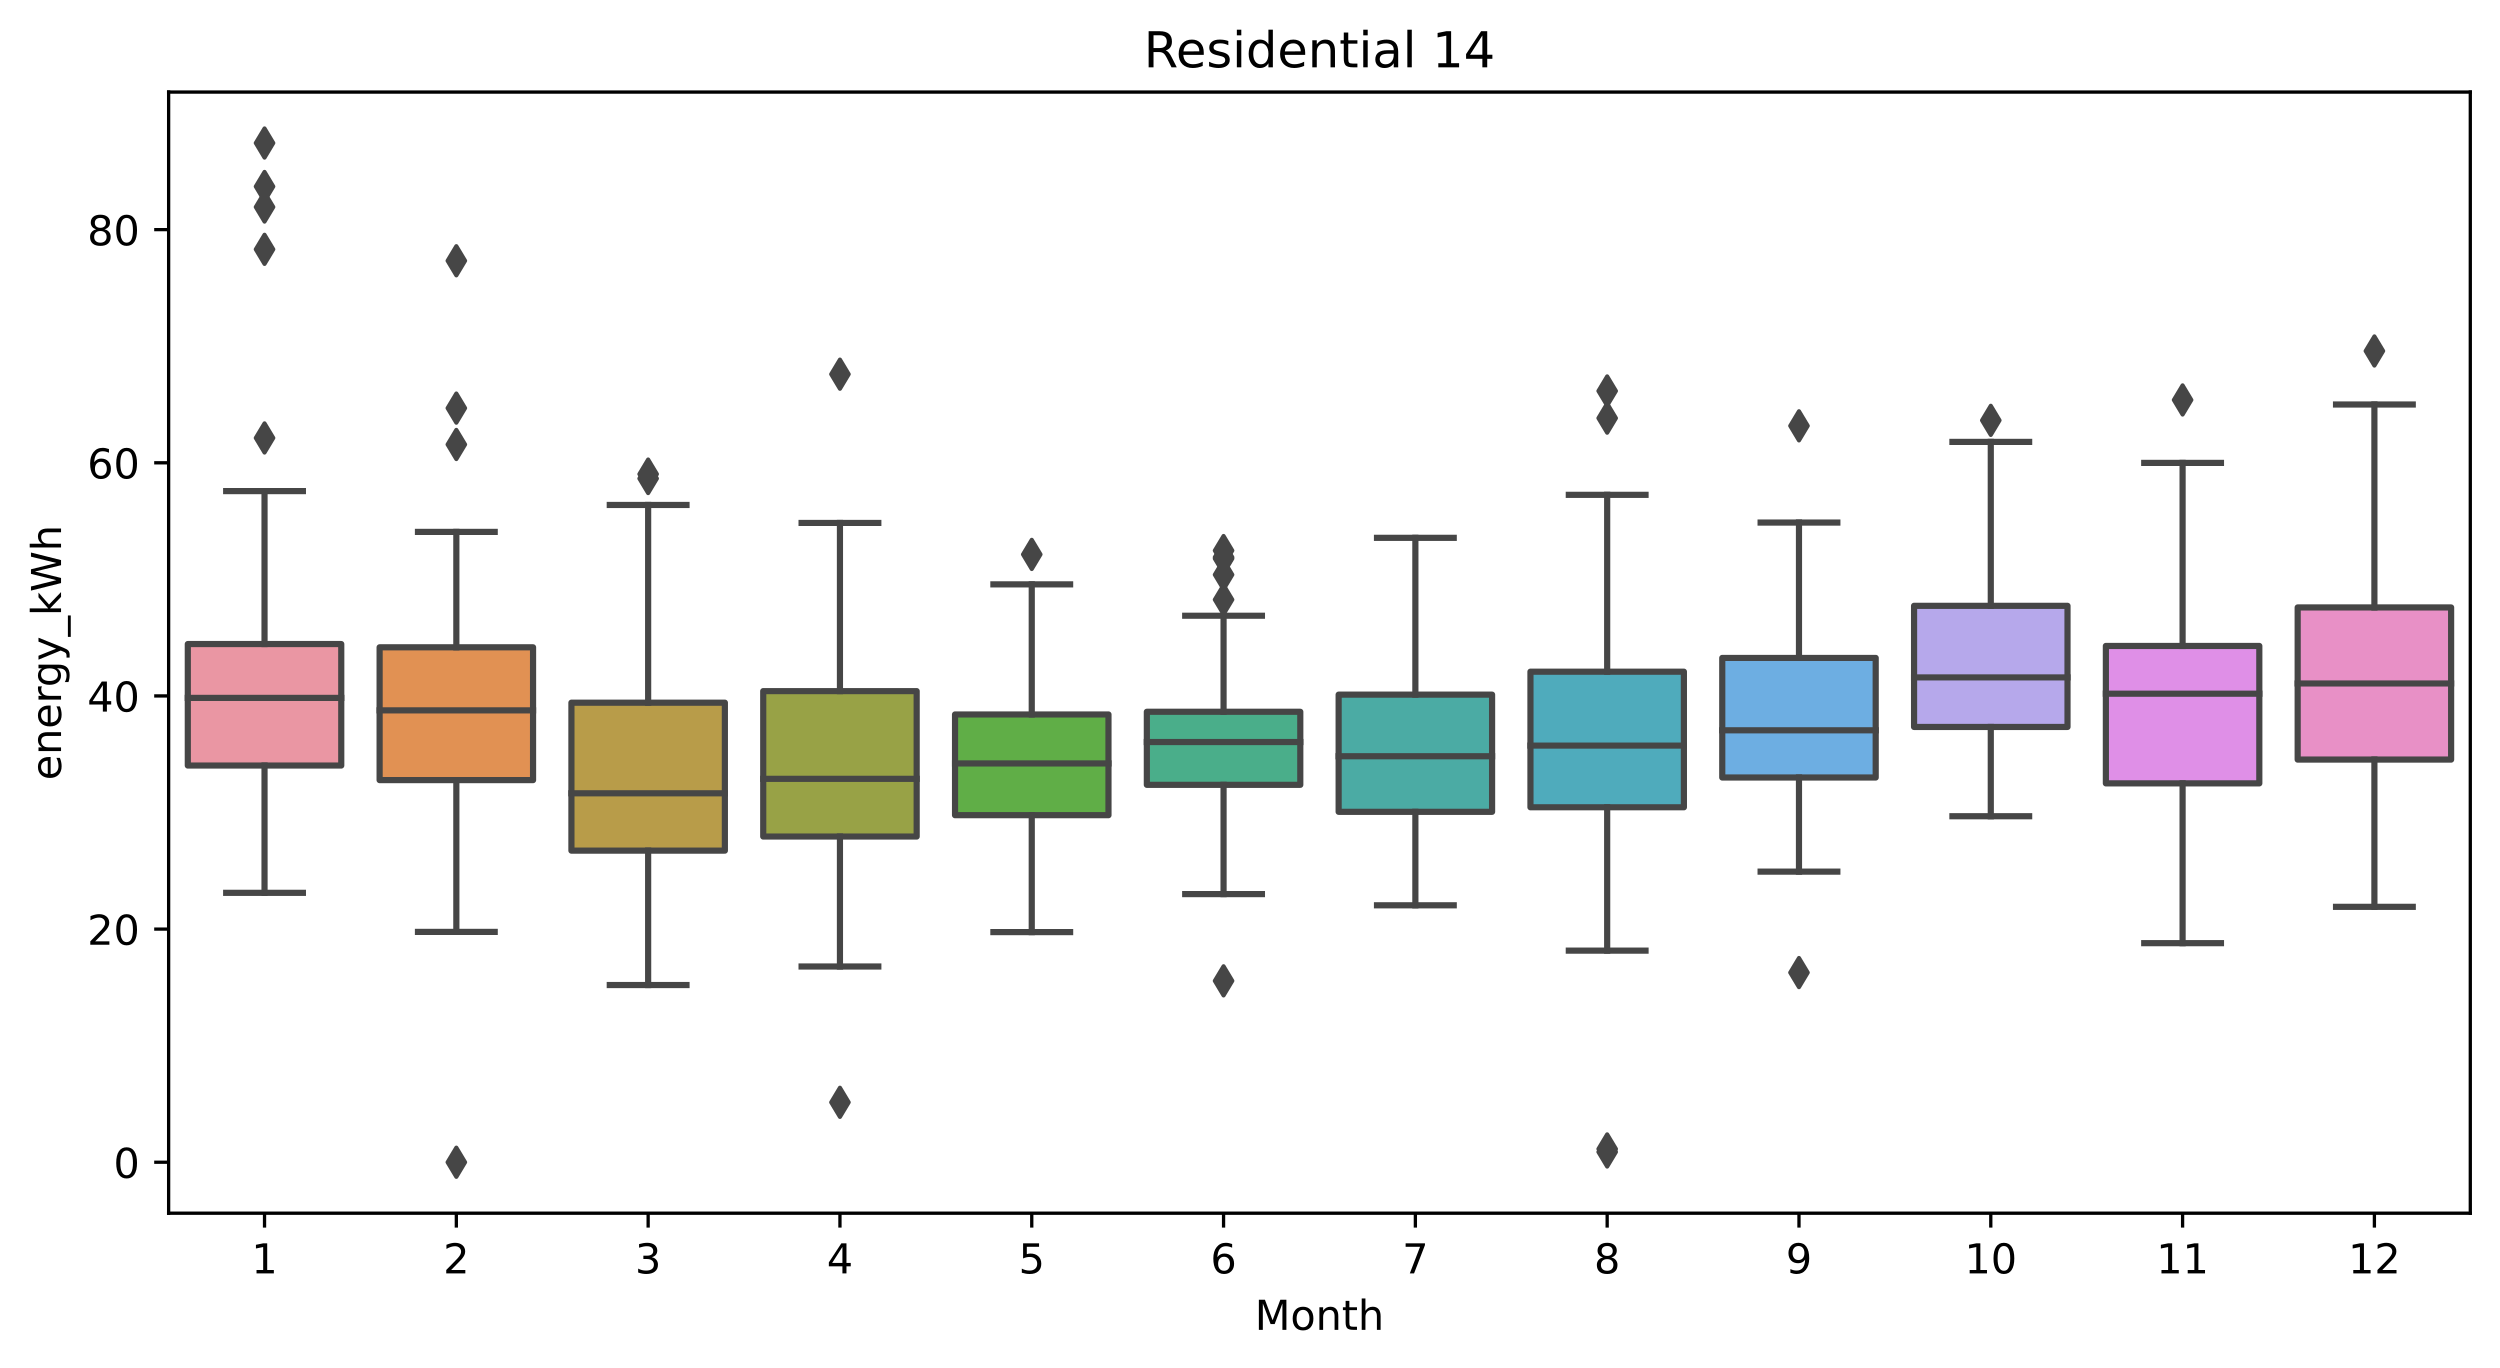<?xml version="1.0" encoding="utf-8" standalone="no"?>
<!DOCTYPE svg PUBLIC "-//W3C//DTD SVG 1.1//EN"
  "http://www.w3.org/Graphics/SVG/1.1/DTD/svg11.dtd">
<!-- Created with matplotlib (https://matplotlib.org/) -->
<svg height="331.674pt" version="1.1" viewBox="0 0 606.081 331.674" width="606.081pt" xmlns="http://www.w3.org/2000/svg" xmlns:xlink="http://www.w3.org/1999/xlink">
 <defs>
  <style type="text/css">*{stroke-linecap:butt;stroke-linejoin:round;}</style>
 </defs>
 <g id="figure_1">
  <g id="patch_1">
   <path d="M -0 331.674 
L 606.081 331.674 
L 606.081 0 
L -0 0 
z
" style="fill:#ffffff;"/>
  </g>
  <g id="axes_1">
   <g id="patch_2">
    <path d="M 40.881 294.118 
L 598.881 294.118 
L 598.881 22.318 
L 40.881 22.318 
z
" style="fill:#ffffff;"/>
   </g>
   <g id="patch_3">
    <path clip-path="url(#p761c61c811)" d="M 45.531 185.589 
L 82.731 185.589 
L 82.731 156.141 
L 45.531 156.141 
L 45.531 185.589 
z
" style="fill:#ea96a3;stroke:#464646;stroke-linejoin:miter;stroke-width:1.5;"/>
   </g>
   <g id="patch_4">
    <path clip-path="url(#p761c61c811)" d="M 92.031 189.122 
L 129.231 189.122 
L 129.231 156.932 
L 92.031 156.932 
L 92.031 189.122 
z
" style="fill:#e19153;stroke:#464646;stroke-linejoin:miter;stroke-width:1.5;"/>
   </g>
   <g id="patch_5">
    <path clip-path="url(#p761c61c811)" d="M 138.531 206.22 
L 175.731 206.22 
L 175.731 170.356 
L 138.531 170.356 
L 138.531 206.22 
z
" style="fill:#b89c49;stroke:#464646;stroke-linejoin:miter;stroke-width:1.5;"/>
   </g>
   <g id="patch_6">
    <path clip-path="url(#p761c61c811)" d="M 185.031 202.801 
L 222.231 202.801 
L 222.231 167.552 
L 185.031 167.552 
L 185.031 202.801 
z
" style="fill:#98a246;stroke:#464646;stroke-linejoin:miter;stroke-width:1.5;"/>
   </g>
   <g id="patch_7">
    <path clip-path="url(#p761c61c811)" d="M 231.531 197.629 
L 268.731 197.629 
L 268.731 173.211 
L 231.531 173.211 
L 231.531 197.629 
z
" style="fill:#60ae47;stroke:#464646;stroke-linejoin:miter;stroke-width:1.5;"/>
   </g>
   <g id="patch_8">
    <path clip-path="url(#p761c61c811)" d="M 278.031 190.267 
L 315.231 190.267 
L 315.231 172.561 
L 278.031 172.561 
L 278.031 190.267 
z
" style="fill:#4aae8a;stroke:#464646;stroke-linejoin:miter;stroke-width:1.5;"/>
   </g>
   <g id="patch_9">
    <path clip-path="url(#p761c61c811)" d="M 324.531 196.809 
L 361.731 196.809 
L 361.731 168.406 
L 324.531 168.406 
L 324.531 196.809 
z
" style="fill:#4baba4;stroke:#464646;stroke-linejoin:miter;stroke-width:1.5;"/>
   </g>
   <g id="patch_10">
    <path clip-path="url(#p761c61c811)" d="M 371.031 195.707 
L 408.231 195.707 
L 408.231 162.839 
L 371.031 162.839 
L 371.031 195.707 
z
" style="fill:#4fabbc;stroke:#464646;stroke-linejoin:miter;stroke-width:1.5;"/>
   </g>
   <g id="patch_11">
    <path clip-path="url(#p761c61c811)" d="M 417.531 188.493 
L 454.731 188.493 
L 454.731 159.504 
L 417.531 159.504 
L 417.531 188.493 
z
" style="fill:#6daee2;stroke:#464646;stroke-linejoin:miter;stroke-width:1.5;"/>
   </g>
   <g id="patch_12">
    <path clip-path="url(#p761c61c811)" d="M 464.031 176.235 
L 501.231 176.235 
L 501.231 146.871 
L 464.031 146.871 
L 464.031 176.235 
z
" style="fill:#b6a8eb;stroke:#464646;stroke-linejoin:miter;stroke-width:1.5;"/>
   </g>
   <g id="patch_13">
    <path clip-path="url(#p761c61c811)" d="M 510.531 189.913 
L 547.731 189.913 
L 547.731 156.6 
L 510.531 156.6 
L 510.531 189.913 
z
" style="fill:#df8fe7;stroke:#464646;stroke-linejoin:miter;stroke-width:1.5;"/>
   </g>
   <g id="patch_14">
    <path clip-path="url(#p761c61c811)" d="M 557.031 184.148 
L 594.231 184.148 
L 594.231 147.267 
L 557.031 147.267 
L 557.031 184.148 
z
" style="fill:#e890c6;stroke:#464646;stroke-linejoin:miter;stroke-width:1.5;"/>
   </g>
   <g id="matplotlib.axis_1">
    <g id="xtick_1">
     <g id="line2d_1">
      <defs>
       <path d="M 0 0 
L 0 3.5 
" id="m1be2f5da50" style="stroke:#000000;stroke-width:0.8;"/>
      </defs>
      <g>
       <use style="stroke:#000000;stroke-width:0.8;" x="64.131" xlink:href="#m1be2f5da50" y="294.118"/>
      </g>
     </g>
     <g id="text_1">
      <!-- 1 -->
      <g transform="translate(60.95 308.717)scale(0.1 -0.1)">
       <defs>
        <path d="M 12.406 8.297 
L 28.516 8.297 
L 28.516 63.922 
L 10.984 60.406 
L 10.984 69.391 
L 28.422 72.906 
L 38.281 72.906 
L 38.281 8.297 
L 54.391 8.297 
L 54.391 0 
L 12.406 0 
z
" id="DejaVuSans-49"/>
       </defs>
       <use xlink:href="#DejaVuSans-49"/>
      </g>
     </g>
    </g>
    <g id="xtick_2">
     <g id="line2d_2">
      <g>
       <use style="stroke:#000000;stroke-width:0.8;" x="110.631" xlink:href="#m1be2f5da50" y="294.118"/>
      </g>
     </g>
     <g id="text_2">
      <!-- 2 -->
      <g transform="translate(107.45 308.717)scale(0.1 -0.1)">
       <defs>
        <path d="M 19.188 8.297 
L 53.609 8.297 
L 53.609 0 
L 7.328 0 
L 7.328 8.297 
Q 12.938 14.109 22.625 23.891 
Q 32.328 33.688 34.812 36.531 
Q 39.547 41.844 41.422 45.531 
Q 43.312 49.219 43.312 52.781 
Q 43.312 58.594 39.234 62.25 
Q 35.156 65.922 28.609 65.922 
Q 23.969 65.922 18.812 64.312 
Q 13.672 62.703 7.812 59.422 
L 7.812 69.391 
Q 13.766 71.781 18.938 73 
Q 24.125 74.219 28.422 74.219 
Q 39.75 74.219 46.484 68.547 
Q 53.219 62.891 53.219 53.422 
Q 53.219 48.922 51.531 44.891 
Q 49.859 40.875 45.406 35.406 
Q 44.188 33.984 37.641 27.219 
Q 31.109 20.453 19.188 8.297 
z
" id="DejaVuSans-50"/>
       </defs>
       <use xlink:href="#DejaVuSans-50"/>
      </g>
     </g>
    </g>
    <g id="xtick_3">
     <g id="line2d_3">
      <g>
       <use style="stroke:#000000;stroke-width:0.8;" x="157.131" xlink:href="#m1be2f5da50" y="294.118"/>
      </g>
     </g>
     <g id="text_3">
      <!-- 3 -->
      <g transform="translate(153.95 308.717)scale(0.1 -0.1)">
       <defs>
        <path d="M 40.578 39.312 
Q 47.656 37.797 51.625 33 
Q 55.609 28.219 55.609 21.188 
Q 55.609 10.406 48.188 4.484 
Q 40.766 -1.422 27.094 -1.422 
Q 22.516 -1.422 17.656 -0.516 
Q 12.797 0.391 7.625 2.203 
L 7.625 11.719 
Q 11.719 9.328 16.594 8.109 
Q 21.484 6.891 26.812 6.891 
Q 36.078 6.891 40.938 10.547 
Q 45.797 14.203 45.797 21.188 
Q 45.797 27.641 41.281 31.266 
Q 36.766 34.906 28.719 34.906 
L 20.219 34.906 
L 20.219 43.016 
L 29.109 43.016 
Q 36.375 43.016 40.234 45.922 
Q 44.094 48.828 44.094 54.297 
Q 44.094 59.906 40.109 62.906 
Q 36.141 65.922 28.719 65.922 
Q 24.656 65.922 20.016 65.031 
Q 15.375 64.156 9.812 62.312 
L 9.812 71.094 
Q 15.438 72.656 20.344 73.438 
Q 25.25 74.219 29.594 74.219 
Q 40.828 74.219 47.359 69.109 
Q 53.906 64.016 53.906 55.328 
Q 53.906 49.266 50.438 45.094 
Q 46.969 40.922 40.578 39.312 
z
" id="DejaVuSans-51"/>
       </defs>
       <use xlink:href="#DejaVuSans-51"/>
      </g>
     </g>
    </g>
    <g id="xtick_4">
     <g id="line2d_4">
      <g>
       <use style="stroke:#000000;stroke-width:0.8;" x="203.631" xlink:href="#m1be2f5da50" y="294.118"/>
      </g>
     </g>
     <g id="text_4">
      <!-- 4 -->
      <g transform="translate(200.45 308.717)scale(0.1 -0.1)">
       <defs>
        <path d="M 37.797 64.312 
L 12.891 25.391 
L 37.797 25.391 
z
M 35.203 72.906 
L 47.609 72.906 
L 47.609 25.391 
L 58.016 25.391 
L 58.016 17.188 
L 47.609 17.188 
L 47.609 0 
L 37.797 0 
L 37.797 17.188 
L 4.891 17.188 
L 4.891 26.703 
z
" id="DejaVuSans-52"/>
       </defs>
       <use xlink:href="#DejaVuSans-52"/>
      </g>
     </g>
    </g>
    <g id="xtick_5">
     <g id="line2d_5">
      <g>
       <use style="stroke:#000000;stroke-width:0.8;" x="250.131" xlink:href="#m1be2f5da50" y="294.118"/>
      </g>
     </g>
     <g id="text_5">
      <!-- 5 -->
      <g transform="translate(246.95 308.717)scale(0.1 -0.1)">
       <defs>
        <path d="M 10.797 72.906 
L 49.516 72.906 
L 49.516 64.594 
L 19.828 64.594 
L 19.828 46.734 
Q 21.969 47.469 24.109 47.828 
Q 26.266 48.188 28.422 48.188 
Q 40.625 48.188 47.75 41.5 
Q 54.891 34.812 54.891 23.391 
Q 54.891 11.625 47.562 5.094 
Q 40.234 -1.422 26.906 -1.422 
Q 22.312 -1.422 17.547 -0.641 
Q 12.797 0.141 7.719 1.703 
L 7.719 11.625 
Q 12.109 9.234 16.797 8.062 
Q 21.484 6.891 26.703 6.891 
Q 35.156 6.891 40.078 11.328 
Q 45.016 15.766 45.016 23.391 
Q 45.016 31 40.078 35.438 
Q 35.156 39.891 26.703 39.891 
Q 22.75 39.891 18.812 39.016 
Q 14.891 38.141 10.797 36.281 
z
" id="DejaVuSans-53"/>
       </defs>
       <use xlink:href="#DejaVuSans-53"/>
      </g>
     </g>
    </g>
    <g id="xtick_6">
     <g id="line2d_6">
      <g>
       <use style="stroke:#000000;stroke-width:0.8;" x="296.631" xlink:href="#m1be2f5da50" y="294.118"/>
      </g>
     </g>
     <g id="text_6">
      <!-- 6 -->
      <g transform="translate(293.45 308.717)scale(0.1 -0.1)">
       <defs>
        <path d="M 33.016 40.375 
Q 26.375 40.375 22.484 35.828 
Q 18.609 31.297 18.609 23.391 
Q 18.609 15.531 22.484 10.953 
Q 26.375 6.391 33.016 6.391 
Q 39.656 6.391 43.531 10.953 
Q 47.406 15.531 47.406 23.391 
Q 47.406 31.297 43.531 35.828 
Q 39.656 40.375 33.016 40.375 
z
M 52.594 71.297 
L 52.594 62.312 
Q 48.875 64.062 45.094 64.984 
Q 41.312 65.922 37.594 65.922 
Q 27.828 65.922 22.672 59.328 
Q 17.531 52.734 16.797 39.406 
Q 19.672 43.656 24.016 45.922 
Q 28.375 48.188 33.594 48.188 
Q 44.578 48.188 50.953 41.516 
Q 57.328 34.859 57.328 23.391 
Q 57.328 12.156 50.688 5.359 
Q 44.047 -1.422 33.016 -1.422 
Q 20.359 -1.422 13.672 8.266 
Q 6.984 17.969 6.984 36.375 
Q 6.984 53.656 15.188 63.938 
Q 23.391 74.219 37.203 74.219 
Q 40.922 74.219 44.703 73.484 
Q 48.484 72.75 52.594 71.297 
z
" id="DejaVuSans-54"/>
       </defs>
       <use xlink:href="#DejaVuSans-54"/>
      </g>
     </g>
    </g>
    <g id="xtick_7">
     <g id="line2d_7">
      <g>
       <use style="stroke:#000000;stroke-width:0.8;" x="343.131" xlink:href="#m1be2f5da50" y="294.118"/>
      </g>
     </g>
     <g id="text_7">
      <!-- 7 -->
      <g transform="translate(339.95 308.717)scale(0.1 -0.1)">
       <defs>
        <path d="M 8.203 72.906 
L 55.078 72.906 
L 55.078 68.703 
L 28.609 0 
L 18.312 0 
L 43.219 64.594 
L 8.203 64.594 
z
" id="DejaVuSans-55"/>
       </defs>
       <use xlink:href="#DejaVuSans-55"/>
      </g>
     </g>
    </g>
    <g id="xtick_8">
     <g id="line2d_8">
      <g>
       <use style="stroke:#000000;stroke-width:0.8;" x="389.631" xlink:href="#m1be2f5da50" y="294.118"/>
      </g>
     </g>
     <g id="text_8">
      <!-- 8 -->
      <g transform="translate(386.45 308.717)scale(0.1 -0.1)">
       <defs>
        <path d="M 31.781 34.625 
Q 24.75 34.625 20.719 30.859 
Q 16.703 27.094 16.703 20.516 
Q 16.703 13.922 20.719 10.156 
Q 24.75 6.391 31.781 6.391 
Q 38.812 6.391 42.859 10.172 
Q 46.922 13.969 46.922 20.516 
Q 46.922 27.094 42.891 30.859 
Q 38.875 34.625 31.781 34.625 
z
M 21.922 38.812 
Q 15.578 40.375 12.031 44.719 
Q 8.5 49.078 8.5 55.328 
Q 8.5 64.062 14.719 69.141 
Q 20.953 74.219 31.781 74.219 
Q 42.672 74.219 48.875 69.141 
Q 55.078 64.062 55.078 55.328 
Q 55.078 49.078 51.531 44.719 
Q 48 40.375 41.703 38.812 
Q 48.828 37.156 52.797 32.312 
Q 56.781 27.484 56.781 20.516 
Q 56.781 9.906 50.312 4.234 
Q 43.844 -1.422 31.781 -1.422 
Q 19.734 -1.422 13.25 4.234 
Q 6.781 9.906 6.781 20.516 
Q 6.781 27.484 10.781 32.312 
Q 14.797 37.156 21.922 38.812 
z
M 18.312 54.391 
Q 18.312 48.734 21.844 45.562 
Q 25.391 42.391 31.781 42.391 
Q 38.141 42.391 41.719 45.562 
Q 45.312 48.734 45.312 54.391 
Q 45.312 60.062 41.719 63.234 
Q 38.141 66.406 31.781 66.406 
Q 25.391 66.406 21.844 63.234 
Q 18.312 60.062 18.312 54.391 
z
" id="DejaVuSans-56"/>
       </defs>
       <use xlink:href="#DejaVuSans-56"/>
      </g>
     </g>
    </g>
    <g id="xtick_9">
     <g id="line2d_9">
      <g>
       <use style="stroke:#000000;stroke-width:0.8;" x="436.131" xlink:href="#m1be2f5da50" y="294.118"/>
      </g>
     </g>
     <g id="text_9">
      <!-- 9 -->
      <g transform="translate(432.95 308.717)scale(0.1 -0.1)">
       <defs>
        <path d="M 10.984 1.516 
L 10.984 10.5 
Q 14.703 8.734 18.5 7.812 
Q 22.312 6.891 25.984 6.891 
Q 35.75 6.891 40.891 13.453 
Q 46.047 20.016 46.781 33.406 
Q 43.953 29.203 39.594 26.953 
Q 35.25 24.703 29.984 24.703 
Q 19.047 24.703 12.672 31.312 
Q 6.297 37.938 6.297 49.422 
Q 6.297 60.641 12.938 67.422 
Q 19.578 74.219 30.609 74.219 
Q 43.266 74.219 49.922 64.516 
Q 56.594 54.828 56.594 36.375 
Q 56.594 19.141 48.406 8.859 
Q 40.234 -1.422 26.422 -1.422 
Q 22.703 -1.422 18.891 -0.688 
Q 15.094 0.047 10.984 1.516 
z
M 30.609 32.422 
Q 37.25 32.422 41.125 36.953 
Q 45.016 41.5 45.016 49.422 
Q 45.016 57.281 41.125 61.844 
Q 37.25 66.406 30.609 66.406 
Q 23.969 66.406 20.094 61.844 
Q 16.219 57.281 16.219 49.422 
Q 16.219 41.5 20.094 36.953 
Q 23.969 32.422 30.609 32.422 
z
" id="DejaVuSans-57"/>
       </defs>
       <use xlink:href="#DejaVuSans-57"/>
      </g>
     </g>
    </g>
    <g id="xtick_10">
     <g id="line2d_10">
      <g>
       <use style="stroke:#000000;stroke-width:0.8;" x="482.631" xlink:href="#m1be2f5da50" y="294.118"/>
      </g>
     </g>
     <g id="text_10">
      <!-- 10 -->
      <g transform="translate(476.269 308.717)scale(0.1 -0.1)">
       <defs>
        <path d="M 31.781 66.406 
Q 24.172 66.406 20.328 58.906 
Q 16.5 51.422 16.5 36.375 
Q 16.5 21.391 20.328 13.891 
Q 24.172 6.391 31.781 6.391 
Q 39.453 6.391 43.281 13.891 
Q 47.125 21.391 47.125 36.375 
Q 47.125 51.422 43.281 58.906 
Q 39.453 66.406 31.781 66.406 
z
M 31.781 74.219 
Q 44.047 74.219 50.516 64.516 
Q 56.984 54.828 56.984 36.375 
Q 56.984 17.969 50.516 8.266 
Q 44.047 -1.422 31.781 -1.422 
Q 19.531 -1.422 13.062 8.266 
Q 6.594 17.969 6.594 36.375 
Q 6.594 54.828 13.062 64.516 
Q 19.531 74.219 31.781 74.219 
z
" id="DejaVuSans-48"/>
       </defs>
       <use xlink:href="#DejaVuSans-49"/>
       <use x="63.623" xlink:href="#DejaVuSans-48"/>
      </g>
     </g>
    </g>
    <g id="xtick_11">
     <g id="line2d_11">
      <g>
       <use style="stroke:#000000;stroke-width:0.8;" x="529.131" xlink:href="#m1be2f5da50" y="294.118"/>
      </g>
     </g>
     <g id="text_11">
      <!-- 11 -->
      <g transform="translate(522.769 308.717)scale(0.1 -0.1)">
       <use xlink:href="#DejaVuSans-49"/>
       <use x="63.623" xlink:href="#DejaVuSans-49"/>
      </g>
     </g>
    </g>
    <g id="xtick_12">
     <g id="line2d_12">
      <g>
       <use style="stroke:#000000;stroke-width:0.8;" x="575.631" xlink:href="#m1be2f5da50" y="294.118"/>
      </g>
     </g>
     <g id="text_12">
      <!-- 12 -->
      <g transform="translate(569.269 308.717)scale(0.1 -0.1)">
       <use xlink:href="#DejaVuSans-49"/>
       <use x="63.623" xlink:href="#DejaVuSans-50"/>
      </g>
     </g>
    </g>
    <g id="text_13">
     <!-- Month -->
     <g transform="translate(304.21 322.395)scale(0.1 -0.1)">
      <defs>
       <path d="M 9.812 72.906 
L 24.516 72.906 
L 43.109 23.297 
L 61.812 72.906 
L 76.516 72.906 
L 76.516 0 
L 66.891 0 
L 66.891 64.016 
L 48.094 14.016 
L 38.188 14.016 
L 19.391 64.016 
L 19.391 0 
L 9.812 0 
z
" id="DejaVuSans-77"/>
       <path d="M 30.609 48.391 
Q 23.391 48.391 19.188 42.75 
Q 14.984 37.109 14.984 27.297 
Q 14.984 17.484 19.156 11.844 
Q 23.344 6.203 30.609 6.203 
Q 37.797 6.203 41.984 11.859 
Q 46.188 17.531 46.188 27.297 
Q 46.188 37.016 41.984 42.703 
Q 37.797 48.391 30.609 48.391 
z
M 30.609 56 
Q 42.328 56 49.016 48.375 
Q 55.719 40.766 55.719 27.297 
Q 55.719 13.875 49.016 6.219 
Q 42.328 -1.422 30.609 -1.422 
Q 18.844 -1.422 12.172 6.219 
Q 5.516 13.875 5.516 27.297 
Q 5.516 40.766 12.172 48.375 
Q 18.844 56 30.609 56 
z
" id="DejaVuSans-111"/>
       <path d="M 54.891 33.016 
L 54.891 0 
L 45.906 0 
L 45.906 32.719 
Q 45.906 40.484 42.875 44.328 
Q 39.844 48.188 33.797 48.188 
Q 26.516 48.188 22.312 43.547 
Q 18.109 38.922 18.109 30.906 
L 18.109 0 
L 9.078 0 
L 9.078 54.688 
L 18.109 54.688 
L 18.109 46.188 
Q 21.344 51.125 25.703 53.562 
Q 30.078 56 35.797 56 
Q 45.219 56 50.047 50.172 
Q 54.891 44.344 54.891 33.016 
z
" id="DejaVuSans-110"/>
       <path d="M 18.312 70.219 
L 18.312 54.688 
L 36.812 54.688 
L 36.812 47.703 
L 18.312 47.703 
L 18.312 18.016 
Q 18.312 11.328 20.141 9.422 
Q 21.969 7.516 27.594 7.516 
L 36.812 7.516 
L 36.812 0 
L 27.594 0 
Q 17.188 0 13.234 3.875 
Q 9.281 7.766 9.281 18.016 
L 9.281 47.703 
L 2.688 47.703 
L 2.688 54.688 
L 9.281 54.688 
L 9.281 70.219 
z
" id="DejaVuSans-116"/>
       <path d="M 54.891 33.016 
L 54.891 0 
L 45.906 0 
L 45.906 32.719 
Q 45.906 40.484 42.875 44.328 
Q 39.844 48.188 33.797 48.188 
Q 26.516 48.188 22.312 43.547 
Q 18.109 38.922 18.109 30.906 
L 18.109 0 
L 9.078 0 
L 9.078 75.984 
L 18.109 75.984 
L 18.109 46.188 
Q 21.344 51.125 25.703 53.562 
Q 30.078 56 35.797 56 
Q 45.219 56 50.047 50.172 
Q 54.891 44.344 54.891 33.016 
z
" id="DejaVuSans-104"/>
      </defs>
      <use xlink:href="#DejaVuSans-77"/>
      <use x="86.279" xlink:href="#DejaVuSans-111"/>
      <use x="147.461" xlink:href="#DejaVuSans-110"/>
      <use x="210.84" xlink:href="#DejaVuSans-116"/>
      <use x="250.049" xlink:href="#DejaVuSans-104"/>
     </g>
    </g>
   </g>
   <g id="matplotlib.axis_2">
    <g id="ytick_1">
     <g id="line2d_13">
      <defs>
       <path d="M 0 0 
L -3.5 0 
" id="m962c83c4f0" style="stroke:#000000;stroke-width:0.8;"/>
      </defs>
      <g>
       <use style="stroke:#000000;stroke-width:0.8;" x="40.881" xlink:href="#m962c83c4f0" y="281.764"/>
      </g>
     </g>
     <g id="text_14">
      <!-- 0 -->
      <g transform="translate(27.519 285.563)scale(0.1 -0.1)">
       <use xlink:href="#DejaVuSans-48"/>
      </g>
     </g>
    </g>
    <g id="ytick_2">
     <g id="line2d_14">
      <g>
       <use style="stroke:#000000;stroke-width:0.8;" x="40.881" xlink:href="#m962c83c4f0" y="225.24"/>
      </g>
     </g>
     <g id="text_15">
      <!-- 20 -->
      <g transform="translate(21.156 229.04)scale(0.1 -0.1)">
       <use xlink:href="#DejaVuSans-50"/>
       <use x="63.623" xlink:href="#DejaVuSans-48"/>
      </g>
     </g>
    </g>
    <g id="ytick_3">
     <g id="line2d_15">
      <g>
       <use style="stroke:#000000;stroke-width:0.8;" x="40.881" xlink:href="#m962c83c4f0" y="168.717"/>
      </g>
     </g>
     <g id="text_16">
      <!-- 40 -->
      <g transform="translate(21.156 172.517)scale(0.1 -0.1)">
       <use xlink:href="#DejaVuSans-52"/>
       <use x="63.623" xlink:href="#DejaVuSans-48"/>
      </g>
     </g>
    </g>
    <g id="ytick_4">
     <g id="line2d_16">
      <g>
       <use style="stroke:#000000;stroke-width:0.8;" x="40.881" xlink:href="#m962c83c4f0" y="112.194"/>
      </g>
     </g>
     <g id="text_17">
      <!-- 60 -->
      <g transform="translate(21.156 115.993)scale(0.1 -0.1)">
       <use xlink:href="#DejaVuSans-54"/>
       <use x="63.623" xlink:href="#DejaVuSans-48"/>
      </g>
     </g>
    </g>
    <g id="ytick_5">
     <g id="line2d_17">
      <g>
       <use style="stroke:#000000;stroke-width:0.8;" x="40.881" xlink:href="#m962c83c4f0" y="55.671"/>
      </g>
     </g>
     <g id="text_18">
      <!-- 80 -->
      <g transform="translate(21.156 59.47)scale(0.1 -0.1)">
       <use xlink:href="#DejaVuSans-56"/>
       <use x="63.623" xlink:href="#DejaVuSans-48"/>
      </g>
     </g>
    </g>
    <g id="text_19">
     <!-- energy_kWh -->
     <g transform="translate(14.798 189.149)rotate(-90)scale(0.1 -0.1)">
      <defs>
       <path d="M 56.203 29.594 
L 56.203 25.203 
L 14.891 25.203 
Q 15.484 15.922 20.484 11.062 
Q 25.484 6.203 34.422 6.203 
Q 39.594 6.203 44.453 7.469 
Q 49.312 8.734 54.109 11.281 
L 54.109 2.781 
Q 49.266 0.734 44.188 -0.344 
Q 39.109 -1.422 33.891 -1.422 
Q 20.797 -1.422 13.156 6.188 
Q 5.516 13.812 5.516 26.812 
Q 5.516 40.234 12.766 48.109 
Q 20.016 56 32.328 56 
Q 43.359 56 49.781 48.891 
Q 56.203 41.797 56.203 29.594 
z
M 47.219 32.234 
Q 47.125 39.594 43.094 43.984 
Q 39.062 48.391 32.422 48.391 
Q 24.906 48.391 20.391 44.141 
Q 15.875 39.891 15.188 32.172 
z
" id="DejaVuSans-101"/>
       <path d="M 41.109 46.297 
Q 39.594 47.172 37.812 47.578 
Q 36.031 48 33.891 48 
Q 26.266 48 22.188 43.047 
Q 18.109 38.094 18.109 28.812 
L 18.109 0 
L 9.078 0 
L 9.078 54.688 
L 18.109 54.688 
L 18.109 46.188 
Q 20.953 51.172 25.484 53.578 
Q 30.031 56 36.531 56 
Q 37.453 56 38.578 55.875 
Q 39.703 55.766 41.062 55.516 
z
" id="DejaVuSans-114"/>
       <path d="M 45.406 27.984 
Q 45.406 37.75 41.375 43.109 
Q 37.359 48.484 30.078 48.484 
Q 22.859 48.484 18.828 43.109 
Q 14.797 37.75 14.797 27.984 
Q 14.797 18.266 18.828 12.891 
Q 22.859 7.516 30.078 7.516 
Q 37.359 7.516 41.375 12.891 
Q 45.406 18.266 45.406 27.984 
z
M 54.391 6.781 
Q 54.391 -7.172 48.188 -13.984 
Q 42 -20.797 29.203 -20.797 
Q 24.469 -20.797 20.266 -20.094 
Q 16.062 -19.391 12.109 -17.922 
L 12.109 -9.188 
Q 16.062 -11.328 19.922 -12.344 
Q 23.781 -13.375 27.781 -13.375 
Q 36.625 -13.375 41.016 -8.766 
Q 45.406 -4.156 45.406 5.172 
L 45.406 9.625 
Q 42.625 4.781 38.281 2.391 
Q 33.938 0 27.875 0 
Q 17.828 0 11.672 7.656 
Q 5.516 15.328 5.516 27.984 
Q 5.516 40.672 11.672 48.328 
Q 17.828 56 27.875 56 
Q 33.938 56 38.281 53.609 
Q 42.625 51.219 45.406 46.391 
L 45.406 54.688 
L 54.391 54.688 
z
" id="DejaVuSans-103"/>
       <path d="M 32.172 -5.078 
Q 28.375 -14.844 24.75 -17.812 
Q 21.141 -20.797 15.094 -20.797 
L 7.906 -20.797 
L 7.906 -13.281 
L 13.188 -13.281 
Q 16.891 -13.281 18.938 -11.516 
Q 21 -9.766 23.484 -3.219 
L 25.094 0.875 
L 2.984 54.688 
L 12.5 54.688 
L 29.594 11.922 
L 46.688 54.688 
L 56.203 54.688 
z
" id="DejaVuSans-121"/>
       <path d="M 50.984 -16.609 
L 50.984 -23.578 
L -0.984 -23.578 
L -0.984 -16.609 
z
" id="DejaVuSans-95"/>
       <path d="M 9.078 75.984 
L 18.109 75.984 
L 18.109 31.109 
L 44.922 54.688 
L 56.391 54.688 
L 27.391 29.109 
L 57.625 0 
L 45.906 0 
L 18.109 26.703 
L 18.109 0 
L 9.078 0 
z
" id="DejaVuSans-107"/>
       <path d="M 3.328 72.906 
L 13.281 72.906 
L 28.609 11.281 
L 43.891 72.906 
L 54.984 72.906 
L 70.312 11.281 
L 85.594 72.906 
L 95.609 72.906 
L 77.297 0 
L 64.891 0 
L 49.516 63.281 
L 33.984 0 
L 21.578 0 
z
" id="DejaVuSans-87"/>
      </defs>
      <use xlink:href="#DejaVuSans-101"/>
      <use x="61.523" xlink:href="#DejaVuSans-110"/>
      <use x="124.902" xlink:href="#DejaVuSans-101"/>
      <use x="186.426" xlink:href="#DejaVuSans-114"/>
      <use x="225.789" xlink:href="#DejaVuSans-103"/>
      <use x="289.266" xlink:href="#DejaVuSans-121"/>
      <use x="348.445" xlink:href="#DejaVuSans-95"/>
      <use x="398.445" xlink:href="#DejaVuSans-107"/>
      <use x="456.355" xlink:href="#DejaVuSans-87"/>
      <use x="555.232" xlink:href="#DejaVuSans-104"/>
     </g>
    </g>
   </g>
   <g id="line2d_18">
    <path clip-path="url(#p761c61c811)" d="M 64.131 185.589 
L 64.131 216.451 
" style="fill:none;stroke:#464646;stroke-linecap:square;stroke-width:1.5;"/>
   </g>
   <g id="line2d_19">
    <path clip-path="url(#p761c61c811)" d="M 64.131 156.141 
L 64.131 119.062 
" style="fill:none;stroke:#464646;stroke-linecap:square;stroke-width:1.5;"/>
   </g>
   <g id="line2d_20">
    <path clip-path="url(#p761c61c811)" d="M 54.831 216.451 
L 73.431 216.451 
" style="fill:none;stroke:#464646;stroke-linecap:square;stroke-width:1.5;"/>
   </g>
   <g id="line2d_21">
    <path clip-path="url(#p761c61c811)" d="M 54.831 119.062 
L 73.431 119.062 
" style="fill:none;stroke:#464646;stroke-linecap:square;stroke-width:1.5;"/>
   </g>
   <g id="line2d_22">
    <defs>
     <path d="M 0 3.536 
L 2.121 0 
L 0 -3.536 
L -2.121 0 
z
" id="mbd3af7e760" style="stroke:#464646;stroke-linejoin:miter;"/>
    </defs>
    <g clip-path="url(#p761c61c811)">
     <use style="fill:#464646;stroke:#464646;stroke-linejoin:miter;" x="64.131" xlink:href="#mbd3af7e760" y="50.188"/>
     <use style="fill:#464646;stroke:#464646;stroke-linejoin:miter;" x="64.131" xlink:href="#mbd3af7e760" y="34.673"/>
     <use style="fill:#464646;stroke:#464646;stroke-linejoin:miter;" x="64.131" xlink:href="#mbd3af7e760" y="45.214"/>
     <use style="fill:#464646;stroke:#464646;stroke-linejoin:miter;" x="64.131" xlink:href="#mbd3af7e760" y="106.174"/>
     <use style="fill:#464646;stroke:#464646;stroke-linejoin:miter;" x="64.131" xlink:href="#mbd3af7e760" y="60.447"/>
    </g>
   </g>
   <g id="line2d_23">
    <path clip-path="url(#p761c61c811)" d="M 110.631 189.122 
L 110.631 225.919 
" style="fill:none;stroke:#464646;stroke-linecap:square;stroke-width:1.5;"/>
   </g>
   <g id="line2d_24">
    <path clip-path="url(#p761c61c811)" d="M 110.631 156.932 
L 110.631 128.953 
" style="fill:none;stroke:#464646;stroke-linecap:square;stroke-width:1.5;"/>
   </g>
   <g id="line2d_25">
    <path clip-path="url(#p761c61c811)" d="M 101.331 225.919 
L 119.931 225.919 
" style="fill:none;stroke:#464646;stroke-linecap:square;stroke-width:1.5;"/>
   </g>
   <g id="line2d_26">
    <path clip-path="url(#p761c61c811)" d="M 101.331 128.953 
L 119.931 128.953 
" style="fill:none;stroke:#464646;stroke-linecap:square;stroke-width:1.5;"/>
   </g>
   <g id="line2d_27">
    <g clip-path="url(#p761c61c811)">
     <use style="fill:#464646;stroke:#464646;stroke-linejoin:miter;" x="110.631" xlink:href="#mbd3af7e760" y="281.764"/>
     <use style="fill:#464646;stroke:#464646;stroke-linejoin:miter;" x="110.631" xlink:href="#mbd3af7e760" y="98.939"/>
     <use style="fill:#464646;stroke:#464646;stroke-linejoin:miter;" x="110.631" xlink:href="#mbd3af7e760" y="63.217"/>
     <use style="fill:#464646;stroke:#464646;stroke-linejoin:miter;" x="110.631" xlink:href="#mbd3af7e760" y="107.757"/>
    </g>
   </g>
   <g id="line2d_28">
    <path clip-path="url(#p761c61c811)" d="M 157.131 206.22 
L 157.131 238.806 
" style="fill:none;stroke:#464646;stroke-linecap:square;stroke-width:1.5;"/>
   </g>
   <g id="line2d_29">
    <path clip-path="url(#p761c61c811)" d="M 157.131 170.356 
L 157.131 122.425 
" style="fill:none;stroke:#464646;stroke-linecap:square;stroke-width:1.5;"/>
   </g>
   <g id="line2d_30">
    <path clip-path="url(#p761c61c811)" d="M 147.831 238.806 
L 166.431 238.806 
" style="fill:none;stroke:#464646;stroke-linecap:square;stroke-width:1.5;"/>
   </g>
   <g id="line2d_31">
    <path clip-path="url(#p761c61c811)" d="M 147.831 122.425 
L 166.431 122.425 
" style="fill:none;stroke:#464646;stroke-linecap:square;stroke-width:1.5;"/>
   </g>
   <g id="line2d_32">
    <g clip-path="url(#p761c61c811)">
     <use style="fill:#464646;stroke:#464646;stroke-linejoin:miter;" x="157.131" xlink:href="#mbd3af7e760" y="116.009"/>
     <use style="fill:#464646;stroke:#464646;stroke-linejoin:miter;" x="157.131" xlink:href="#mbd3af7e760" y="114.936"/>
    </g>
   </g>
   <g id="line2d_33">
    <path clip-path="url(#p761c61c811)" d="M 203.631 202.801 
L 203.631 234.312 
" style="fill:none;stroke:#464646;stroke-linecap:square;stroke-width:1.5;"/>
   </g>
   <g id="line2d_34">
    <path clip-path="url(#p761c61c811)" d="M 203.631 167.552 
L 203.631 126.777 
" style="fill:none;stroke:#464646;stroke-linecap:square;stroke-width:1.5;"/>
   </g>
   <g id="line2d_35">
    <path clip-path="url(#p761c61c811)" d="M 194.331 234.312 
L 212.931 234.312 
" style="fill:none;stroke:#464646;stroke-linecap:square;stroke-width:1.5;"/>
   </g>
   <g id="line2d_36">
    <path clip-path="url(#p761c61c811)" d="M 194.331 126.777 
L 212.931 126.777 
" style="fill:none;stroke:#464646;stroke-linecap:square;stroke-width:1.5;"/>
   </g>
   <g id="line2d_37">
    <g clip-path="url(#p761c61c811)">
     <use style="fill:#464646;stroke:#464646;stroke-linejoin:miter;" x="203.631" xlink:href="#mbd3af7e760" y="267.237"/>
     <use style="fill:#464646;stroke:#464646;stroke-linejoin:miter;" x="203.631" xlink:href="#mbd3af7e760" y="90.715"/>
    </g>
   </g>
   <g id="line2d_38">
    <path clip-path="url(#p761c61c811)" d="M 250.131 197.629 
L 250.131 225.975 
" style="fill:none;stroke:#464646;stroke-linecap:square;stroke-width:1.5;"/>
   </g>
   <g id="line2d_39">
    <path clip-path="url(#p761c61c811)" d="M 250.131 173.211 
L 250.131 141.671 
" style="fill:none;stroke:#464646;stroke-linecap:square;stroke-width:1.5;"/>
   </g>
   <g id="line2d_40">
    <path clip-path="url(#p761c61c811)" d="M 240.831 225.975 
L 259.431 225.975 
" style="fill:none;stroke:#464646;stroke-linecap:square;stroke-width:1.5;"/>
   </g>
   <g id="line2d_41">
    <path clip-path="url(#p761c61c811)" d="M 240.831 141.671 
L 259.431 141.671 
" style="fill:none;stroke:#464646;stroke-linecap:square;stroke-width:1.5;"/>
   </g>
   <g id="line2d_42">
    <g clip-path="url(#p761c61c811)">
     <use style="fill:#464646;stroke:#464646;stroke-linejoin:miter;" x="250.131" xlink:href="#mbd3af7e760" y="134.408"/>
    </g>
   </g>
   <g id="line2d_43">
    <path clip-path="url(#p761c61c811)" d="M 296.631 190.267 
L 296.631 216.762 
" style="fill:none;stroke:#464646;stroke-linecap:square;stroke-width:1.5;"/>
   </g>
   <g id="line2d_44">
    <path clip-path="url(#p761c61c811)" d="M 296.631 172.561 
L 296.631 149.273 
" style="fill:none;stroke:#464646;stroke-linecap:square;stroke-width:1.5;"/>
   </g>
   <g id="line2d_45">
    <path clip-path="url(#p761c61c811)" d="M 287.331 216.762 
L 305.931 216.762 
" style="fill:none;stroke:#464646;stroke-linecap:square;stroke-width:1.5;"/>
   </g>
   <g id="line2d_46">
    <path clip-path="url(#p761c61c811)" d="M 287.331 149.273 
L 305.931 149.273 
" style="fill:none;stroke:#464646;stroke-linecap:square;stroke-width:1.5;"/>
   </g>
   <g id="line2d_47">
    <g clip-path="url(#p761c61c811)">
     <use style="fill:#464646;stroke:#464646;stroke-linejoin:miter;" x="296.631" xlink:href="#mbd3af7e760" y="237.789"/>
     <use style="fill:#464646;stroke:#464646;stroke-linejoin:miter;" x="296.631" xlink:href="#mbd3af7e760" y="135.425"/>
     <use style="fill:#464646;stroke:#464646;stroke-linejoin:miter;" x="296.631" xlink:href="#mbd3af7e760" y="145.373"/>
     <use style="fill:#464646;stroke:#464646;stroke-linejoin:miter;" x="296.631" xlink:href="#mbd3af7e760" y="139.325"/>
     <use style="fill:#464646;stroke:#464646;stroke-linejoin:miter;" x="296.631" xlink:href="#mbd3af7e760" y="135.086"/>
     <use style="fill:#464646;stroke:#464646;stroke-linejoin:miter;" x="296.631" xlink:href="#mbd3af7e760" y="133.475"/>
    </g>
   </g>
   <g id="line2d_48">
    <path clip-path="url(#p761c61c811)" d="M 343.131 196.809 
L 343.131 219.475 
" style="fill:none;stroke:#464646;stroke-linecap:square;stroke-width:1.5;"/>
   </g>
   <g id="line2d_49">
    <path clip-path="url(#p761c61c811)" d="M 343.131 168.406 
L 343.131 130.395 
" style="fill:none;stroke:#464646;stroke-linecap:square;stroke-width:1.5;"/>
   </g>
   <g id="line2d_50">
    <path clip-path="url(#p761c61c811)" d="M 333.831 219.475 
L 352.431 219.475 
" style="fill:none;stroke:#464646;stroke-linecap:square;stroke-width:1.5;"/>
   </g>
   <g id="line2d_51">
    <path clip-path="url(#p761c61c811)" d="M 333.831 130.395 
L 352.431 130.395 
" style="fill:none;stroke:#464646;stroke-linecap:square;stroke-width:1.5;"/>
   </g>
   <g id="line2d_52"/>
   <g id="line2d_53">
    <path clip-path="url(#p761c61c811)" d="M 389.631 195.707 
L 389.631 230.469 
" style="fill:none;stroke:#464646;stroke-linecap:square;stroke-width:1.5;"/>
   </g>
   <g id="line2d_54">
    <path clip-path="url(#p761c61c811)" d="M 389.631 162.839 
L 389.631 119.966 
" style="fill:none;stroke:#464646;stroke-linecap:square;stroke-width:1.5;"/>
   </g>
   <g id="line2d_55">
    <path clip-path="url(#p761c61c811)" d="M 380.331 230.469 
L 398.931 230.469 
" style="fill:none;stroke:#464646;stroke-linecap:square;stroke-width:1.5;"/>
   </g>
   <g id="line2d_56">
    <path clip-path="url(#p761c61c811)" d="M 380.331 119.966 
L 398.931 119.966 
" style="fill:none;stroke:#464646;stroke-linecap:square;stroke-width:1.5;"/>
   </g>
   <g id="line2d_57">
    <g clip-path="url(#p761c61c811)">
     <use style="fill:#464646;stroke:#464646;stroke-linejoin:miter;" x="389.631" xlink:href="#mbd3af7e760" y="279.277"/>
     <use style="fill:#464646;stroke:#464646;stroke-linejoin:miter;" x="389.631" xlink:href="#mbd3af7e760" y="278.542"/>
     <use style="fill:#464646;stroke:#464646;stroke-linejoin:miter;" x="389.631" xlink:href="#mbd3af7e760" y="94.785"/>
     <use style="fill:#464646;stroke:#464646;stroke-linejoin:miter;" x="389.631" xlink:href="#mbd3af7e760" y="101.37"/>
    </g>
   </g>
   <g id="line2d_58">
    <path clip-path="url(#p761c61c811)" d="M 436.131 188.493 
L 436.131 211.307 
" style="fill:none;stroke:#464646;stroke-linecap:square;stroke-width:1.5;"/>
   </g>
   <g id="line2d_59">
    <path clip-path="url(#p761c61c811)" d="M 436.131 159.504 
L 436.131 126.692 
" style="fill:none;stroke:#464646;stroke-linecap:square;stroke-width:1.5;"/>
   </g>
   <g id="line2d_60">
    <path clip-path="url(#p761c61c811)" d="M 426.831 211.307 
L 445.431 211.307 
" style="fill:none;stroke:#464646;stroke-linecap:square;stroke-width:1.5;"/>
   </g>
   <g id="line2d_61">
    <path clip-path="url(#p761c61c811)" d="M 426.831 126.692 
L 445.431 126.692 
" style="fill:none;stroke:#464646;stroke-linecap:square;stroke-width:1.5;"/>
   </g>
   <g id="line2d_62">
    <g clip-path="url(#p761c61c811)">
     <use style="fill:#464646;stroke:#464646;stroke-linejoin:miter;" x="436.131" xlink:href="#mbd3af7e760" y="235.782"/>
     <use style="fill:#464646;stroke:#464646;stroke-linejoin:miter;" x="436.131" xlink:href="#mbd3af7e760" y="103.235"/>
    </g>
   </g>
   <g id="line2d_63">
    <path clip-path="url(#p761c61c811)" d="M 482.631 176.235 
L 482.631 197.883 
" style="fill:none;stroke:#464646;stroke-linecap:square;stroke-width:1.5;"/>
   </g>
   <g id="line2d_64">
    <path clip-path="url(#p761c61c811)" d="M 482.631 146.871 
L 482.631 107.135 
" style="fill:none;stroke:#464646;stroke-linecap:square;stroke-width:1.5;"/>
   </g>
   <g id="line2d_65">
    <path clip-path="url(#p761c61c811)" d="M 473.331 197.883 
L 491.931 197.883 
" style="fill:none;stroke:#464646;stroke-linecap:square;stroke-width:1.5;"/>
   </g>
   <g id="line2d_66">
    <path clip-path="url(#p761c61c811)" d="M 473.331 107.135 
L 491.931 107.135 
" style="fill:none;stroke:#464646;stroke-linecap:square;stroke-width:1.5;"/>
   </g>
   <g id="line2d_67">
    <g clip-path="url(#p761c61c811)">
     <use style="fill:#464646;stroke:#464646;stroke-linejoin:miter;" x="482.631" xlink:href="#mbd3af7e760" y="101.907"/>
    </g>
   </g>
   <g id="line2d_68">
    <path clip-path="url(#p761c61c811)" d="M 529.131 189.913 
L 529.131 228.66 
" style="fill:none;stroke:#464646;stroke-linecap:square;stroke-width:1.5;"/>
   </g>
   <g id="line2d_69">
    <path clip-path="url(#p761c61c811)" d="M 529.131 156.6 
L 529.131 112.222 
" style="fill:none;stroke:#464646;stroke-linecap:square;stroke-width:1.5;"/>
   </g>
   <g id="line2d_70">
    <path clip-path="url(#p761c61c811)" d="M 519.831 228.66 
L 538.431 228.66 
" style="fill:none;stroke:#464646;stroke-linecap:square;stroke-width:1.5;"/>
   </g>
   <g id="line2d_71">
    <path clip-path="url(#p761c61c811)" d="M 519.831 112.222 
L 538.431 112.222 
" style="fill:none;stroke:#464646;stroke-linecap:square;stroke-width:1.5;"/>
   </g>
   <g id="line2d_72">
    <g clip-path="url(#p761c61c811)">
     <use style="fill:#464646;stroke:#464646;stroke-linejoin:miter;" x="529.131" xlink:href="#mbd3af7e760" y="96.961"/>
    </g>
   </g>
   <g id="line2d_73">
    <path clip-path="url(#p761c61c811)" d="M 575.631 184.148 
L 575.631 219.842 
" style="fill:none;stroke:#464646;stroke-linecap:square;stroke-width:1.5;"/>
   </g>
   <g id="line2d_74">
    <path clip-path="url(#p761c61c811)" d="M 575.631 147.267 
L 575.631 98.063 
" style="fill:none;stroke:#464646;stroke-linecap:square;stroke-width:1.5;"/>
   </g>
   <g id="line2d_75">
    <path clip-path="url(#p761c61c811)" d="M 566.331 219.842 
L 584.931 219.842 
" style="fill:none;stroke:#464646;stroke-linecap:square;stroke-width:1.5;"/>
   </g>
   <g id="line2d_76">
    <path clip-path="url(#p761c61c811)" d="M 566.331 98.063 
L 584.931 98.063 
" style="fill:none;stroke:#464646;stroke-linecap:square;stroke-width:1.5;"/>
   </g>
   <g id="line2d_77">
    <g clip-path="url(#p761c61c811)">
     <use style="fill:#464646;stroke:#464646;stroke-linejoin:miter;" x="575.631" xlink:href="#mbd3af7e760" y="85.091"/>
    </g>
   </g>
   <g id="line2d_78">
    <path clip-path="url(#p761c61c811)" d="M 45.531 169.198 
L 82.731 169.198 
" style="fill:none;stroke:#464646;stroke-linecap:square;stroke-width:1.5;"/>
   </g>
   <g id="line2d_79">
    <path clip-path="url(#p761c61c811)" d="M 92.031 172.222 
L 129.231 172.222 
" style="fill:none;stroke:#464646;stroke-linecap:square;stroke-width:1.5;"/>
   </g>
   <g id="line2d_80">
    <path clip-path="url(#p761c61c811)" d="M 138.531 192.316 
L 175.731 192.316 
" style="fill:none;stroke:#464646;stroke-linecap:square;stroke-width:1.5;"/>
   </g>
   <g id="line2d_81">
    <path clip-path="url(#p761c61c811)" d="M 185.031 188.811 
L 222.231 188.811 
" style="fill:none;stroke:#464646;stroke-linecap:square;stroke-width:1.5;"/>
   </g>
   <g id="line2d_82">
    <path clip-path="url(#p761c61c811)" d="M 231.531 185.081 
L 268.731 185.081 
" style="fill:none;stroke:#464646;stroke-linecap:square;stroke-width:1.5;"/>
   </g>
   <g id="line2d_83">
    <path clip-path="url(#p761c61c811)" d="M 278.031 179.895 
L 315.231 179.895 
" style="fill:none;stroke:#464646;stroke-linecap:square;stroke-width:1.5;"/>
   </g>
   <g id="line2d_84">
    <path clip-path="url(#p761c61c811)" d="M 324.531 183.329 
L 361.731 183.329 
" style="fill:none;stroke:#464646;stroke-linecap:square;stroke-width:1.5;"/>
   </g>
   <g id="line2d_85">
    <path clip-path="url(#p761c61c811)" d="M 371.031 180.757 
L 408.231 180.757 
" style="fill:none;stroke:#464646;stroke-linecap:square;stroke-width:1.5;"/>
   </g>
   <g id="line2d_86">
    <path clip-path="url(#p761c61c811)" d="M 417.531 177.054 
L 454.731 177.054 
" style="fill:none;stroke:#464646;stroke-linecap:square;stroke-width:1.5;"/>
   </g>
   <g id="line2d_87">
    <path clip-path="url(#p761c61c811)" d="M 464.031 164.224 
L 501.231 164.224 
" style="fill:none;stroke:#464646;stroke-linecap:square;stroke-width:1.5;"/>
   </g>
   <g id="line2d_88">
    <path clip-path="url(#p761c61c811)" d="M 510.531 168.18 
L 547.731 168.18 
" style="fill:none;stroke:#464646;stroke-linecap:square;stroke-width:1.5;"/>
   </g>
   <g id="line2d_89">
    <path clip-path="url(#p761c61c811)" d="M 557.031 165.693 
L 594.231 165.693 
" style="fill:none;stroke:#464646;stroke-linecap:square;stroke-width:1.5;"/>
   </g>
   <g id="patch_15">
    <path d="M 40.881 294.118 
L 40.881 22.318 
" style="fill:none;stroke:#000000;stroke-linecap:square;stroke-linejoin:miter;stroke-width:0.8;"/>
   </g>
   <g id="patch_16">
    <path d="M 598.881 294.118 
L 598.881 22.318 
" style="fill:none;stroke:#000000;stroke-linecap:square;stroke-linejoin:miter;stroke-width:0.8;"/>
   </g>
   <g id="patch_17">
    <path d="M 40.881 294.118 
L 598.881 294.118 
" style="fill:none;stroke:#000000;stroke-linecap:square;stroke-linejoin:miter;stroke-width:0.8;"/>
   </g>
   <g id="patch_18">
    <path d="M 40.881 22.318 
L 598.881 22.318 
" style="fill:none;stroke:#000000;stroke-linecap:square;stroke-linejoin:miter;stroke-width:0.8;"/>
   </g>
   <g id="text_20">
    <!-- Residential 14 -->
    <g transform="translate(277.29 16.318)scale(0.12 -0.12)">
     <defs>
      <path d="M 44.391 34.188 
Q 47.562 33.109 50.562 29.594 
Q 53.562 26.078 56.594 19.922 
L 66.609 0 
L 56 0 
L 46.688 18.703 
Q 43.062 26.031 39.672 28.422 
Q 36.281 30.812 30.422 30.812 
L 19.672 30.812 
L 19.672 0 
L 9.812 0 
L 9.812 72.906 
L 32.078 72.906 
Q 44.578 72.906 50.734 67.672 
Q 56.891 62.453 56.891 51.906 
Q 56.891 45.016 53.688 40.469 
Q 50.484 35.938 44.391 34.188 
z
M 19.672 64.797 
L 19.672 38.922 
L 32.078 38.922 
Q 39.203 38.922 42.844 42.219 
Q 46.484 45.516 46.484 51.906 
Q 46.484 58.297 42.844 61.547 
Q 39.203 64.797 32.078 64.797 
z
" id="DejaVuSans-82"/>
      <path d="M 44.281 53.078 
L 44.281 44.578 
Q 40.484 46.531 36.375 47.5 
Q 32.281 48.484 27.875 48.484 
Q 21.188 48.484 17.844 46.438 
Q 14.5 44.391 14.5 40.281 
Q 14.5 37.156 16.891 35.375 
Q 19.281 33.594 26.516 31.984 
L 29.594 31.297 
Q 39.156 29.25 43.188 25.516 
Q 47.219 21.781 47.219 15.094 
Q 47.219 7.469 41.188 3.016 
Q 35.156 -1.422 24.609 -1.422 
Q 20.219 -1.422 15.453 -0.562 
Q 10.688 0.297 5.422 2 
L 5.422 11.281 
Q 10.406 8.688 15.234 7.391 
Q 20.062 6.109 24.812 6.109 
Q 31.156 6.109 34.562 8.281 
Q 37.984 10.453 37.984 14.406 
Q 37.984 18.062 35.516 20.016 
Q 33.062 21.969 24.703 23.781 
L 21.578 24.516 
Q 13.234 26.266 9.516 29.906 
Q 5.812 33.547 5.812 39.891 
Q 5.812 47.609 11.281 51.797 
Q 16.75 56 26.812 56 
Q 31.781 56 36.172 55.266 
Q 40.578 54.547 44.281 53.078 
z
" id="DejaVuSans-115"/>
      <path d="M 9.422 54.688 
L 18.406 54.688 
L 18.406 0 
L 9.422 0 
z
M 9.422 75.984 
L 18.406 75.984 
L 18.406 64.594 
L 9.422 64.594 
z
" id="DejaVuSans-105"/>
      <path d="M 45.406 46.391 
L 45.406 75.984 
L 54.391 75.984 
L 54.391 0 
L 45.406 0 
L 45.406 8.203 
Q 42.578 3.328 38.25 0.953 
Q 33.938 -1.422 27.875 -1.422 
Q 17.969 -1.422 11.734 6.484 
Q 5.516 14.406 5.516 27.297 
Q 5.516 40.188 11.734 48.094 
Q 17.969 56 27.875 56 
Q 33.938 56 38.25 53.625 
Q 42.578 51.266 45.406 46.391 
z
M 14.797 27.297 
Q 14.797 17.391 18.875 11.75 
Q 22.953 6.109 30.078 6.109 
Q 37.203 6.109 41.297 11.75 
Q 45.406 17.391 45.406 27.297 
Q 45.406 37.203 41.297 42.844 
Q 37.203 48.484 30.078 48.484 
Q 22.953 48.484 18.875 42.844 
Q 14.797 37.203 14.797 27.297 
z
" id="DejaVuSans-100"/>
      <path d="M 34.281 27.484 
Q 23.391 27.484 19.188 25 
Q 14.984 22.516 14.984 16.5 
Q 14.984 11.719 18.141 8.906 
Q 21.297 6.109 26.703 6.109 
Q 34.188 6.109 38.703 11.406 
Q 43.219 16.703 43.219 25.484 
L 43.219 27.484 
z
M 52.203 31.203 
L 52.203 0 
L 43.219 0 
L 43.219 8.297 
Q 40.141 3.328 35.547 0.953 
Q 30.953 -1.422 24.312 -1.422 
Q 15.922 -1.422 10.953 3.297 
Q 6 8.016 6 15.922 
Q 6 25.141 12.172 29.828 
Q 18.359 34.516 30.609 34.516 
L 43.219 34.516 
L 43.219 35.406 
Q 43.219 41.609 39.141 45 
Q 35.062 48.391 27.688 48.391 
Q 23 48.391 18.547 47.266 
Q 14.109 46.141 10.016 43.891 
L 10.016 52.203 
Q 14.938 54.109 19.578 55.047 
Q 24.219 56 28.609 56 
Q 40.484 56 46.344 49.844 
Q 52.203 43.703 52.203 31.203 
z
" id="DejaVuSans-97"/>
      <path d="M 9.422 75.984 
L 18.406 75.984 
L 18.406 0 
L 9.422 0 
z
" id="DejaVuSans-108"/>
      <path id="DejaVuSans-32"/>
     </defs>
     <use xlink:href="#DejaVuSans-82"/>
     <use x="64.982" xlink:href="#DejaVuSans-101"/>
     <use x="126.506" xlink:href="#DejaVuSans-115"/>
     <use x="178.605" xlink:href="#DejaVuSans-105"/>
     <use x="206.389" xlink:href="#DejaVuSans-100"/>
     <use x="269.865" xlink:href="#DejaVuSans-101"/>
     <use x="331.389" xlink:href="#DejaVuSans-110"/>
     <use x="394.768" xlink:href="#DejaVuSans-116"/>
     <use x="433.977" xlink:href="#DejaVuSans-105"/>
     <use x="461.76" xlink:href="#DejaVuSans-97"/>
     <use x="523.039" xlink:href="#DejaVuSans-108"/>
     <use x="550.822" xlink:href="#DejaVuSans-32"/>
     <use x="582.609" xlink:href="#DejaVuSans-49"/>
     <use x="646.232" xlink:href="#DejaVuSans-52"/>
    </g>
   </g>
  </g>
 </g>
 <defs>
  <clipPath id="p761c61c811">
   <rect height="271.8" width="558" x="40.881" y="22.318"/>
  </clipPath>
 </defs>
</svg>
